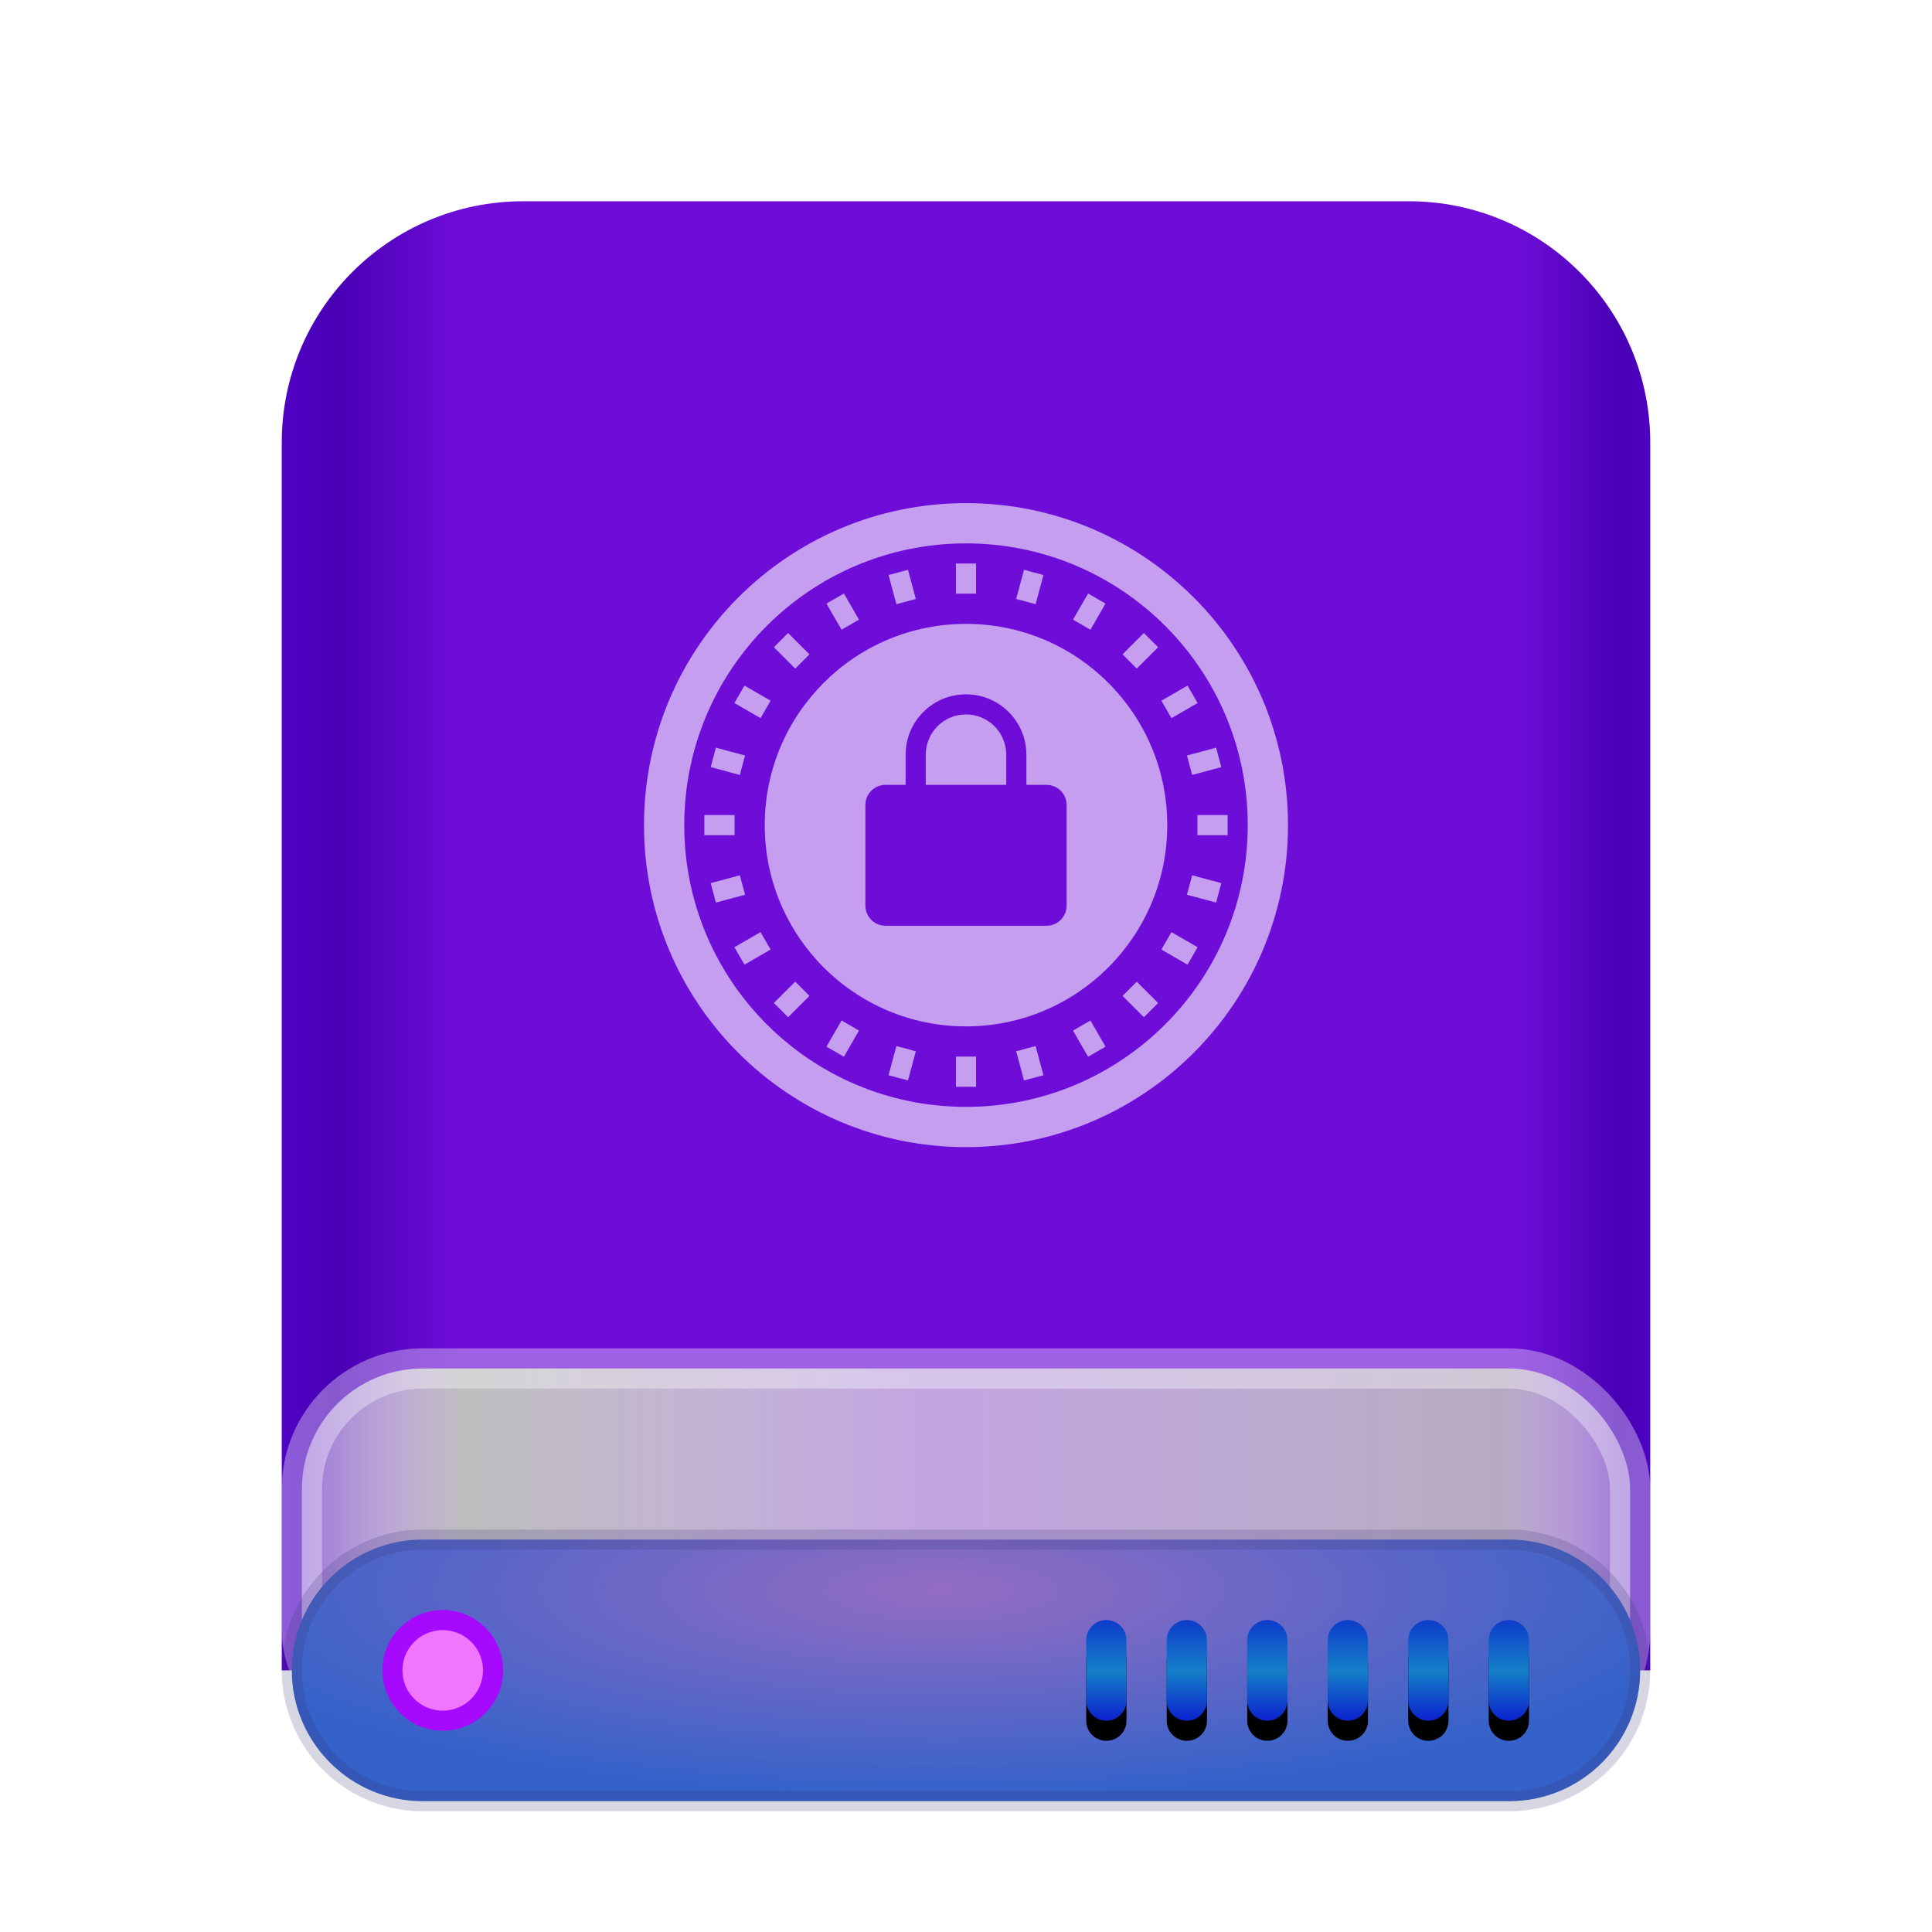 <svg xmlns="http://www.w3.org/2000/svg" xmlns:xlink="http://www.w3.org/1999/xlink" width="96" height="96" viewBox="0 0 96 96">
  <defs>
    <filter id="drive-removable-media-encrypted-a" width="135.3%" height="130%" x="-17.6%" y="-15%" filterUnits="objectBoundingBox">
      <feOffset dy="2" in="SourceAlpha" result="shadowOffsetOuter1"/>
      <feGaussianBlur in="shadowOffsetOuter1" result="shadowBlurOuter1" stdDeviation="2"/>
      <feComposite in="shadowBlurOuter1" in2="SourceAlpha" operator="out" result="shadowBlurOuter1"/>
      <feColorMatrix in="shadowBlurOuter1" result="shadowMatrixOuter1" values="0 0 0 0 0   0 0 0 0 0   0 0 0 0 0  0 0 0 0.2 0"/>
      <feMerge>
        <feMergeNode in="shadowMatrixOuter1"/>
        <feMergeNode in="SourceGraphic"/>
      </feMerge>
    </filter>
    <linearGradient id="drive-removable-media-encrypted-b" x1="102.549%" x2="-2.652%" y1="57.682%" y2="57.682%">
      <stop offset="0%" stop-color="#5704D2"/>
      <stop offset="4.571%" stop-color="#4800B4"/>
      <stop offset="11.797%" stop-color="#6E0DD8"/>
      <stop offset="85.095%" stop-color="#6E0DD8"/>
      <stop offset="93.793%" stop-color="#4800B4"/>
      <stop offset="100%" stop-color="#5704D2"/>
    </linearGradient>
    <linearGradient id="drive-removable-media-encrypted-c" x1="100%" x2="0%" y1="56.43%" y2="56.43%">
      <stop offset="0%" stop-color="#FFF" stop-opacity=".46"/>
      <stop offset="9.936%" stop-color="#BDBDBD" stop-opacity=".9"/>
      <stop offset="52.356%" stop-color="#E6E6E6" stop-opacity=".7"/>
      <stop offset="87.648%" stop-color="#BDBDBD"/>
      <stop offset="100%" stop-color="#FFF" stop-opacity=".46"/>
    </linearGradient>
    <radialGradient id="drive-removable-media-encrypted-d" cx="48.239%" cy="19.103%" r="78.654%" fx="48.239%" fy="19.103%" gradientTransform="matrix(0 1 -.737 0 .623 -.291)">
      <stop offset="0%" stop-color="#946CC3"/>
      <stop offset="100%" stop-color="#3462C9"/>
    </radialGradient>
    <linearGradient id="drive-removable-media-encrypted-g" x1="50%" x2="50%" y1="0%" y2="100%">
      <stop offset="0%" stop-color="#0D3CCB"/>
      <stop offset="50.85%" stop-color="#157FC8"/>
      <stop offset="100%" stop-color="#0B21CD"/>
    </linearGradient>
    <path id="drive-removable-media-encrypted-f" d="M21.974,0.5 C22.526,0.5 22.974,0.944 22.974,1.5 L22.974,4.5 C22.974,5.013 22.591,5.436 22.091,5.493 L21.974,5.5 C21.422,5.5 20.974,5.056 20.974,4.5 L20.974,1.5 C20.974,0.987 21.357,0.564 21.857,0.507 L21.974,0.5 Z M17.974,0.5 C18.526,0.5 18.974,0.944 18.974,1.5 L18.974,4.5 C18.974,5.013 18.591,5.436 18.091,5.493 L17.974,5.5 C17.422,5.5 16.974,5.056 16.974,4.5 L16.974,1.5 C16.974,0.987 17.357,0.564 17.857,0.507 L17.974,0.5 Z M13.974,0.5 C14.526,0.5 14.974,0.944 14.974,1.5 L14.974,4.5 C14.974,5.013 14.591,5.436 14.091,5.493 L13.974,5.5 C13.422,5.5 12.974,5.056 12.974,4.5 L12.974,1.5 C12.974,0.987 13.357,0.564 13.857,0.507 L13.974,0.5 Z M9.974,0.5 C10.526,0.5 10.974,0.944 10.974,1.5 L10.974,4.5 C10.974,5.013 10.591,5.436 10.091,5.493 L9.974,5.5 C9.422,5.5 8.974,5.056 8.974,4.5 L8.974,1.5 C8.974,0.987 9.357,0.564 9.857,0.507 L9.974,0.5 Z M5.974,0.5 C6.526,0.5 6.974,0.944 6.974,1.5 L6.974,4.5 C6.974,5.013 6.591,5.436 6.091,5.493 L5.974,5.5 C5.422,5.5 4.974,5.056 4.974,4.5 L4.974,1.5 C4.974,0.987 5.357,0.564 5.857,0.507 L5.974,0.5 Z M1.974,0.5 C2.526,0.5 2.974,0.944 2.974,1.5 L2.974,4.5 C2.974,5.013 2.591,5.436 2.091,5.493 L1.974,5.5 C1.422,5.5 0.974,5.056 0.974,4.5 L0.974,1.5 C0.974,0.987 1.357,0.564 1.857,0.507 L1.974,0.5 Z"/>
    <filter id="drive-removable-media-encrypted-e" width="104.5%" height="140%" x="-2.3%" y="-10%" filterUnits="objectBoundingBox">
      <feOffset dy="1" in="SourceAlpha" result="shadowOffsetOuter1"/>
      <feColorMatrix in="shadowOffsetOuter1" values="0 0 0 0 1   0 0 0 0 1   0 0 0 0 1  0 0 0 0.15 0"/>
    </filter>
  </defs>
  <g fill="none" fill-rule="evenodd">
    <g filter="url(#drive-removable-media-encrypted-a)" transform="translate(14 8)">
      <path fill="url(#drive-removable-media-encrypted-b)" d="M0,11.993 C0,5.37 5.364,0 12.001,0 L55.999,0 C62.627,0 68,5.368 68,11.993 L68,73 L0,73 L0,11.993 Z"/>
      <rect width="66" height="19" x="1" y="58" fill="url(#drive-removable-media-encrypted-c)" stroke="#FFF" stroke-opacity=".35" stroke-width="2" rx="6"/>
      <path fill="url(#drive-removable-media-encrypted-d)" stroke="#393377" stroke-opacity=".2" d="M0.5,73 C0.5,76.585 3.415,79.5 7.005,79.5 L60.995,79.5 C64.583,79.5 67.5,76.587 67.5,73 C67.5,69.415 64.585,66.5 60.995,66.5 L7.005,66.5 C3.417,66.5 0.5,69.413 0.5,73 Z"/>
      <g transform="translate(39 70)">
        <use fill="#000" filter="url(#drive-removable-media-encrypted-e)" xlink:href="#drive-removable-media-encrypted-f"/>
        <use fill="url(#drive-removable-media-encrypted-g)" xlink:href="#drive-removable-media-encrypted-f"/>
      </g>
      <path fill="#F076FF" stroke="#A50AFF" d="M8,75.5 C9.381,75.5 10.5,74.381 10.5,73 C10.5,71.619 9.381,70.5 8,70.5 C6.619,70.5 5.5,71.619 5.5,73 C5.5,74.381 6.619,75.5 8,75.5 Z"/>
    </g>
    <g fill="#FFF" fill-opacity=".6" transform="translate(32 25)">
      <path d="M16,0 C24.837,-1.623249e-15 32,7.163 32,16 C32,24.837 24.837,32 16,32 C7.163,32 1.082166e-15,24.837 0,16 C-1.082166e-15,7.163 7.163,1.623249e-15 16,0 Z M16,2 C8.268,2 2,8.268 2,16 C2,23.732 8.268,30 16,30 C23.732,30 30,23.732 30,16 C30,8.268 23.732,2 16,2 Z M16,6 C21.523,6 26,10.477 26,16 C26,21.523 21.523,26 16,26 C10.477,26 6,21.523 6,16 C6,10.477 10.477,6 16,6 Z M16,9.5 C14.343,9.5 13,10.843 13,12.5 L13,12.5 L13,14 L12,14 C11.448,14 11,14.448 11,15 L11,15 L11,20 C11,20.552 11.448,21 12,21 L12,21 L20,21 C20.552,21 21,20.552 21,20 L21,20 L21,15 C21,14.448 20.552,14 20,14 L20,14 L19,14 L19,12.5 C19,10.843 17.657,9.5 16,9.5 Z M16,10.5 C17.105,10.5 18,11.395 18,12.5 L18,12.5 L18,14 L14,14 L14,12.5 C14,11.395 14.895,10.5 16,10.5 Z"/>
      <path d="M14,25 L14,26.5 L13,26.5 L13,25 L14,25 Z M16.959,24.479 L17.348,25.928 L16.382,26.186 L15.993,24.738 L16.959,24.479 Z M10.041,24.479 L11.007,24.738 L10.618,26.186 L9.652,25.928 L10.041,24.479 Z M19.683,23.209 L20.433,24.508 L19.567,25.008 L18.817,23.709 L19.683,23.209 Z M7.317,23.209 L8.183,23.709 L7.433,25.008 L6.567,24.508 L7.317,23.209 Z M21.985,21.278 L23.046,22.339 L22.339,23.046 L21.278,21.985 L21.985,21.278 Z M5.015,21.278 L5.722,21.985 L4.661,23.046 L3.954,22.339 L5.015,21.278 Z M23.709,18.817 L25.008,19.567 L24.508,20.433 L23.209,19.683 L23.709,18.817 Z M3.291,18.817 L3.791,19.683 L2.492,20.433 L1.992,19.567 L3.291,18.817 Z M24.738,15.993 L26.186,16.382 L25.928,17.348 L24.479,16.959 L24.738,15.993 Z M2.262,15.993 L2.521,16.959 L1.072,17.348 L0.814,16.382 L2.262,15.993 Z M26.5,13 L26.5,14 L25,14 L25,13 L26.5,13 Z M2,13 L2,14 L0.5,14 L0.5,13 L2,13 Z M25.928,9.652 L26.186,10.618 L24.738,11.007 L24.479,10.041 L25.928,9.652 Z M1.072,9.652 L2.521,10.041 L2.262,11.007 L0.814,10.618 L1.072,9.652 Z M24.508,6.567 L25.008,7.433 L23.709,8.183 L23.209,7.317 L24.508,6.567 Z M2.492,6.567 L3.791,7.317 L3.291,8.183 L1.992,7.433 L2.492,6.567 Z M22.339,3.954 L23.046,4.661 L21.985,5.722 L21.278,5.015 L22.339,3.954 Z M4.661,3.954 L5.722,5.015 L5.015,5.722 L3.954,4.661 L4.661,3.954 Z M19.567,1.992 L20.433,2.492 L19.683,3.791 L18.817,3.291 L19.567,1.992 Z M7.433,1.992 L8.183,3.291 L7.317,3.791 L6.567,2.492 L7.433,1.992 Z M16.382,0.814 L17.348,1.072 L16.959,2.521 L15.993,2.262 L16.382,0.814 Z M10.618,0.814 L11.007,2.262 L10.041,2.521 L9.652,1.072 L10.618,0.814 Z M14,0.5 L14,2 L13,2 L13,0.5 L14,0.5 Z" transform="translate(2.5 2.5)"/>
    </g>
  </g>
</svg>
